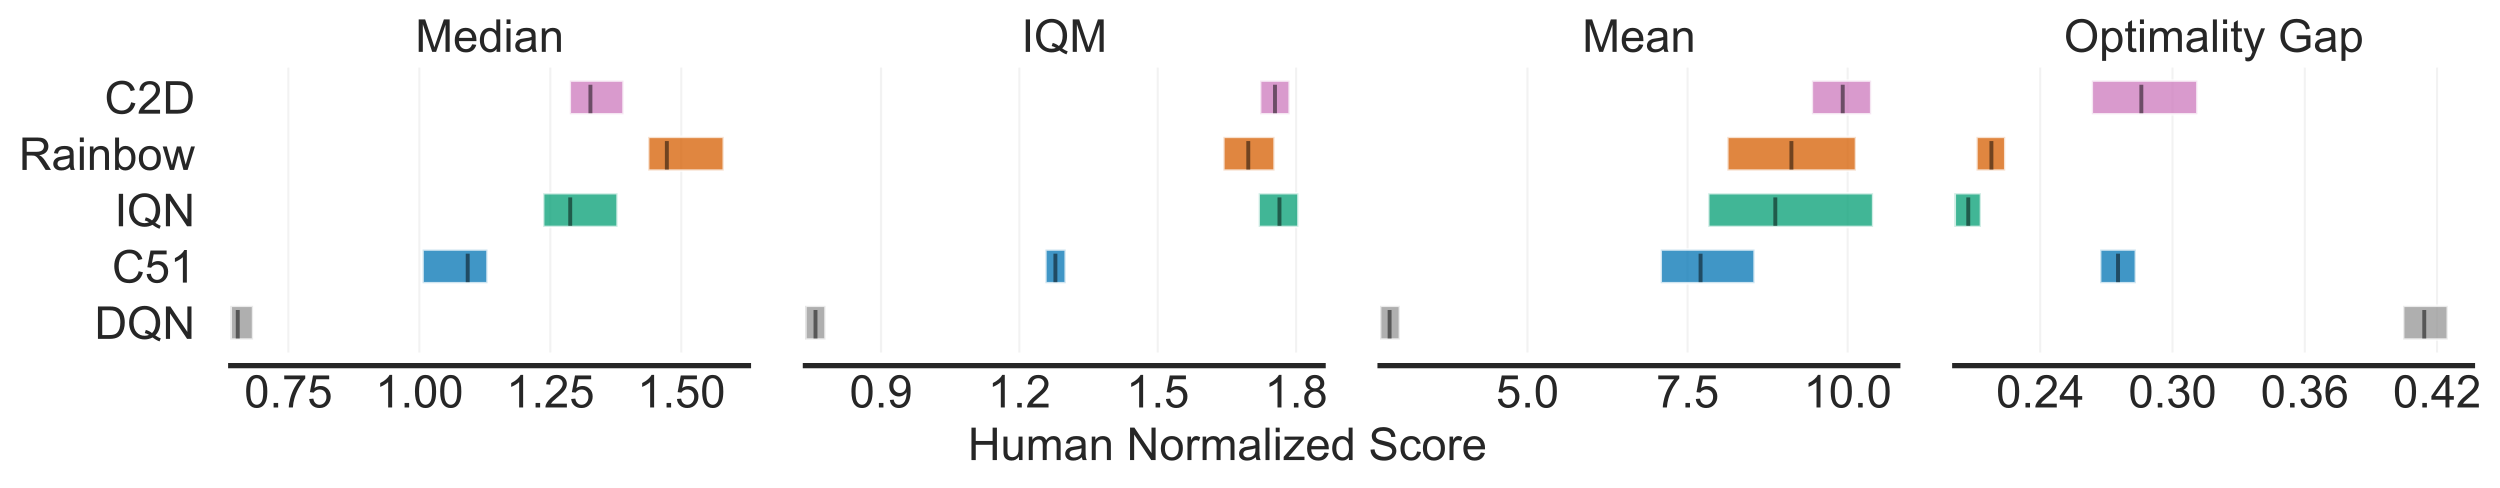 <?xml version="1.0" encoding="utf-8" standalone="no"?>
<!DOCTYPE svg PUBLIC "-//W3C//DTD SVG 1.1//EN"
  "http://www.w3.org/Graphics/SVG/1.1/DTD/svg11.dtd">
<!-- Created with matplotlib (https://matplotlib.org/) -->
<svg height="186.185pt" version="1.1" viewBox="0 0 953.901 186.185" width="953.901pt" xmlns="http://www.w3.org/2000/svg" xmlns:xlink="http://www.w3.org/1999/xlink">
 <defs>
  <style type="text/css">*{stroke-linecap:butt;stroke-linejoin:round;}</style>
 </defs>
 <g id="figure_1">
  <g id="patch_1">
   <path d="M -0 186.185 
L 953.901 186.185 
L 953.901 0 
L -0 0 
z
" style="fill:#ffffff;"/>
  </g>
  <g id="axes_1">
   <g id="patch_2">
    <path d="M 88.035 134.51 
L 285.578 134.51 
L 285.578 25.79 
L 88.035 25.79 
z
" style="fill:#ffffff;"/>
   </g>
   <g id="matplotlib.axis_1">
    <g id="xtick_1">
     <g id="line2d_1">
      <path clip-path="url(#p4bf3cd0acb)" d="M 110.018 134.51 
L 110.018 25.79 
" style="fill:none;stroke:#cccccc;stroke-linecap:round;stroke-opacity:0.25;stroke-width:0.8;"/>
     </g>
     <g id="text_1">
      <!-- 0.75 -->
      <g style="fill:#262626;" transform="translate(93.204 155.479)scale(0.173 -0.173)">
       <defs>
        <path d="M 4.156 35.297 
Q 4.156 48 6.766 55.734 
Q 9.375 63.484 14.516 67.672 
Q 19.672 71.875 27.484 71.875 
Q 33.25 71.875 37.594 69.547 
Q 41.938 67.234 44.766 62.859 
Q 47.609 58.5 49.219 52.219 
Q 50.828 45.953 50.828 35.297 
Q 50.828 22.703 48.234 14.969 
Q 45.656 7.234 40.5 3 
Q 35.359 -1.219 27.484 -1.219 
Q 17.141 -1.219 11.234 6.203 
Q 4.156 15.141 4.156 35.297 
z
M 13.188 35.297 
Q 13.188 17.672 17.312 11.828 
Q 21.438 6 27.484 6 
Q 33.547 6 37.672 11.859 
Q 41.797 17.719 41.797 35.297 
Q 41.797 52.984 37.672 58.781 
Q 33.547 64.594 27.391 64.594 
Q 21.344 64.594 17.719 59.469 
Q 13.188 52.938 13.188 35.297 
z
" id="ArialMT-48"/>
        <path d="M 9.078 0 
L 9.078 10.016 
L 19.094 10.016 
L 19.094 0 
z
" id="ArialMT-46"/>
        <path d="M 4.734 62.203 
L 4.734 70.656 
L 51.078 70.656 
L 51.078 63.812 
Q 44.234 56.547 37.516 44.484 
Q 30.812 32.422 27.156 19.672 
Q 24.516 10.688 23.781 0 
L 14.75 0 
Q 14.891 8.453 18.062 20.406 
Q 21.234 32.375 27.172 43.484 
Q 33.109 54.594 39.797 62.203 
z
" id="ArialMT-55"/>
        <path d="M 4.156 18.75 
L 13.375 19.531 
Q 14.406 12.797 18.141 9.391 
Q 21.875 6 27.156 6 
Q 33.5 6 37.891 10.781 
Q 42.281 15.578 42.281 23.484 
Q 42.281 31 38.062 35.344 
Q 33.844 39.703 27 39.703 
Q 22.75 39.703 19.328 37.766 
Q 15.922 35.844 13.969 32.766 
L 5.719 33.844 
L 12.641 70.609 
L 48.25 70.609 
L 48.25 62.203 
L 19.672 62.203 
L 15.828 42.969 
Q 22.266 47.469 29.344 47.469 
Q 38.719 47.469 45.156 40.969 
Q 51.609 34.469 51.609 24.266 
Q 51.609 14.547 45.953 7.469 
Q 39.062 -1.219 27.156 -1.219 
Q 17.391 -1.219 11.203 4.25 
Q 5.031 9.719 4.156 18.75 
z
" id="ArialMT-53"/>
       </defs>
       <use xlink:href="#ArialMT-48"/>
       <use x="55.615" xlink:href="#ArialMT-46"/>
       <use x="83.398" xlink:href="#ArialMT-55"/>
       <use x="139.014" xlink:href="#ArialMT-53"/>
      </g>
     </g>
    </g>
    <g id="xtick_2">
     <g id="line2d_2">
      <path clip-path="url(#p4bf3cd0acb)" d="M 159.998 134.51 
L 159.998 25.79 
" style="fill:none;stroke:#cccccc;stroke-linecap:round;stroke-opacity:0.25;stroke-width:0.8;"/>
     </g>
     <g id="text_2">
      <!-- 1.00 -->
      <g style="fill:#262626;" transform="translate(143.183 155.479)scale(0.173 -0.173)">
       <defs>
        <path d="M 37.25 0 
L 28.469 0 
L 28.469 56 
Q 25.297 52.984 20.141 49.953 
Q 14.984 46.922 10.891 45.406 
L 10.891 53.906 
Q 18.266 57.375 23.781 62.297 
Q 29.297 67.234 31.594 71.875 
L 37.25 71.875 
z
" id="ArialMT-49"/>
       </defs>
       <use xlink:href="#ArialMT-49"/>
       <use x="55.615" xlink:href="#ArialMT-46"/>
       <use x="83.398" xlink:href="#ArialMT-48"/>
       <use x="139.014" xlink:href="#ArialMT-48"/>
      </g>
     </g>
    </g>
    <g id="xtick_3">
     <g id="line2d_3">
      <path clip-path="url(#p4bf3cd0acb)" d="M 209.977 134.51 
L 209.977 25.79 
" style="fill:none;stroke:#cccccc;stroke-linecap:round;stroke-opacity:0.25;stroke-width:0.8;"/>
     </g>
     <g id="text_3">
      <!-- 1.25 -->
      <g style="fill:#262626;" transform="translate(193.163 155.479)scale(0.173 -0.173)">
       <defs>
        <path d="M 50.344 8.453 
L 50.344 0 
L 3.031 0 
Q 2.938 3.172 4.047 6.109 
Q 5.859 10.938 9.828 15.625 
Q 13.812 20.312 21.344 26.469 
Q 33.016 36.031 37.109 41.625 
Q 41.219 47.219 41.219 52.203 
Q 41.219 57.422 37.469 61 
Q 33.734 64.594 27.734 64.594 
Q 21.391 64.594 17.578 60.781 
Q 13.766 56.984 13.719 50.25 
L 4.688 51.172 
Q 5.609 61.281 11.656 66.578 
Q 17.719 71.875 27.938 71.875 
Q 38.234 71.875 44.234 66.156 
Q 50.25 60.453 50.25 52 
Q 50.25 47.703 48.484 43.547 
Q 46.734 39.406 42.656 34.812 
Q 38.578 30.219 29.109 22.219 
Q 21.188 15.578 18.938 13.203 
Q 16.703 10.844 15.234 8.453 
z
" id="ArialMT-50"/>
       </defs>
       <use xlink:href="#ArialMT-49"/>
       <use x="55.615" xlink:href="#ArialMT-46"/>
       <use x="83.398" xlink:href="#ArialMT-50"/>
       <use x="139.014" xlink:href="#ArialMT-53"/>
      </g>
     </g>
    </g>
    <g id="xtick_4">
     <g id="line2d_4">
      <path clip-path="url(#p4bf3cd0acb)" d="M 259.957 134.51 
L 259.957 25.79 
" style="fill:none;stroke:#cccccc;stroke-linecap:round;stroke-opacity:0.25;stroke-width:0.8;"/>
     </g>
     <g id="text_4">
      <!-- 1.50 -->
      <g style="fill:#262626;" transform="translate(243.142 155.479)scale(0.173 -0.173)">
       <use xlink:href="#ArialMT-49"/>
       <use x="55.615" xlink:href="#ArialMT-46"/>
       <use x="83.398" xlink:href="#ArialMT-53"/>
       <use x="139.014" xlink:href="#ArialMT-48"/>
      </g>
     </g>
    </g>
   </g>
   <g id="matplotlib.axis_2">
    <g id="ytick_1">
     <g id="text_5">
      <!-- DQN -->
      <g style="fill:#262626;" transform="translate(36.036 129.307)scale(0.173 -0.173)">
       <defs>
        <path d="M 7.719 0 
L 7.719 71.578 
L 32.375 71.578 
Q 40.719 71.578 45.125 70.562 
Q 51.266 69.141 55.609 65.438 
Q 61.281 60.641 64.078 53.188 
Q 66.891 45.75 66.891 36.188 
Q 66.891 28.031 64.984 21.734 
Q 63.094 15.438 60.109 11.297 
Q 57.125 7.172 53.578 4.797 
Q 50.047 2.438 45.047 1.219 
Q 40.047 0 33.547 0 
z
M 17.188 8.453 
L 32.469 8.453 
Q 39.547 8.453 43.578 9.766 
Q 47.609 11.078 50 13.484 
Q 53.375 16.844 55.25 22.531 
Q 57.125 28.219 57.125 36.328 
Q 57.125 47.562 53.438 53.594 
Q 49.75 59.625 44.484 61.672 
Q 40.672 63.141 32.234 63.141 
L 17.188 63.141 
z
" id="ArialMT-68"/>
        <path d="M 61.969 7.672 
Q 68.562 3.125 74.125 1.031 
L 71.344 -5.562 
Q 63.625 -2.781 55.953 3.219 
Q 48 -1.219 38.375 -1.219 
Q 28.656 -1.219 20.75 3.469 
Q 12.844 8.156 8.562 16.641 
Q 4.297 25.141 4.297 35.797 
Q 4.297 46.391 8.594 55.078 
Q 12.891 63.766 20.828 68.312 
Q 28.766 72.859 38.578 72.859 
Q 48.484 72.859 56.438 68.141 
Q 64.406 63.422 68.578 54.953 
Q 72.75 46.484 72.75 35.844 
Q 72.75 27 70.062 19.938 
Q 67.391 12.891 61.969 7.672 
z
M 41.109 19.781 
Q 49.312 17.484 54.641 12.938 
Q 62.984 20.562 62.984 35.844 
Q 62.984 44.531 60.031 51.016 
Q 57.078 57.516 51.391 61.109 
Q 45.703 64.703 38.625 64.703 
Q 28.031 64.703 21.047 57.453 
Q 14.062 50.203 14.062 35.797 
Q 14.062 21.828 20.969 14.359 
Q 27.875 6.891 38.625 6.891 
Q 43.703 6.891 48.188 8.797 
Q 43.75 11.672 38.812 12.891 
z
" id="ArialMT-81"/>
        <path d="M 7.625 0 
L 7.625 71.578 
L 17.328 71.578 
L 54.938 15.375 
L 54.938 71.578 
L 64.016 71.578 
L 64.016 0 
L 54.297 0 
L 16.703 56.25 
L 16.703 0 
z
" id="ArialMT-78"/>
       </defs>
       <use xlink:href="#ArialMT-68"/>
       <use x="72.217" xlink:href="#ArialMT-81"/>
       <use x="150" xlink:href="#ArialMT-78"/>
      </g>
     </g>
    </g>
    <g id="ytick_2">
     <g id="text_6">
      <!-- C51 -->
      <g style="fill:#262626;" transform="translate(42.737 107.821)scale(0.173 -0.173)">
       <defs>
        <path d="M 58.797 25.094 
L 68.266 22.703 
Q 65.281 11.031 57.547 4.906 
Q 49.812 -1.219 38.625 -1.219 
Q 27.047 -1.219 19.797 3.484 
Q 12.547 8.203 8.766 17.141 
Q 4.984 26.078 4.984 36.328 
Q 4.984 47.516 9.25 55.828 
Q 13.531 64.156 21.406 68.469 
Q 29.297 72.797 38.766 72.797 
Q 49.516 72.797 56.828 67.328 
Q 64.156 61.859 67.047 51.953 
L 57.719 49.75 
Q 55.219 57.562 50.484 61.125 
Q 45.75 64.703 38.578 64.703 
Q 30.328 64.703 24.781 60.734 
Q 19.234 56.781 16.984 50.109 
Q 14.75 43.453 14.75 36.375 
Q 14.75 27.25 17.406 20.438 
Q 20.062 13.625 25.672 10.25 
Q 31.297 6.891 37.844 6.891 
Q 45.797 6.891 51.312 11.469 
Q 56.844 16.062 58.797 25.094 
z
" id="ArialMT-67"/>
       </defs>
       <use xlink:href="#ArialMT-67"/>
       <use x="72.217" xlink:href="#ArialMT-53"/>
       <use x="127.832" xlink:href="#ArialMT-49"/>
      </g>
     </g>
    </g>
    <g id="ytick_3">
     <g id="text_7">
      <!-- IQN -->
      <g style="fill:#262626;" transform="translate(43.715 86.334)scale(0.173 -0.173)">
       <defs>
        <path d="M 9.328 0 
L 9.328 71.578 
L 18.797 71.578 
L 18.797 0 
z
" id="ArialMT-73"/>
       </defs>
       <use xlink:href="#ArialMT-73"/>
       <use x="27.783" xlink:href="#ArialMT-81"/>
       <use x="105.566" xlink:href="#ArialMT-78"/>
      </g>
     </g>
    </g>
    <g id="ytick_4">
     <g id="text_8">
      <!-- Rainbow -->
      <g style="fill:#262626;" transform="translate(7.2 64.848)scale(0.173 -0.173)">
       <defs>
        <path d="M 7.859 0 
L 7.859 71.578 
L 39.594 71.578 
Q 49.172 71.578 54.141 69.641 
Q 59.125 67.719 62.109 62.828 
Q 65.094 57.953 65.094 52.047 
Q 65.094 44.438 60.156 39.203 
Q 55.219 33.984 44.922 32.562 
Q 48.688 30.766 50.641 29 
Q 54.781 25.203 58.5 19.484 
L 70.953 0 
L 59.031 0 
L 49.562 14.891 
Q 45.406 21.344 42.719 24.75 
Q 40.047 28.172 37.922 29.531 
Q 35.797 30.906 33.594 31.453 
Q 31.984 31.781 28.328 31.781 
L 17.328 31.781 
L 17.328 0 
z
M 17.328 39.984 
L 37.703 39.984 
Q 44.188 39.984 47.844 41.328 
Q 51.516 42.672 53.422 45.625 
Q 55.328 48.578 55.328 52.047 
Q 55.328 57.125 51.641 60.391 
Q 47.953 63.672 39.984 63.672 
L 17.328 63.672 
z
" id="ArialMT-82"/>
        <path d="M 40.438 6.391 
Q 35.547 2.25 31.031 0.531 
Q 26.516 -1.172 21.344 -1.172 
Q 12.797 -1.172 8.203 3 
Q 3.609 7.172 3.609 13.672 
Q 3.609 17.484 5.344 20.625 
Q 7.078 23.781 9.891 25.688 
Q 12.703 27.594 16.219 28.562 
Q 18.797 29.25 24.031 29.891 
Q 34.672 31.156 39.703 32.906 
Q 39.75 34.719 39.75 35.203 
Q 39.75 40.578 37.25 42.781 
Q 33.891 45.75 27.25 45.75 
Q 21.047 45.75 18.094 43.578 
Q 15.141 41.406 13.719 35.891 
L 5.125 37.062 
Q 6.297 42.578 8.984 45.969 
Q 11.672 49.359 16.75 51.188 
Q 21.828 53.031 28.516 53.031 
Q 35.156 53.031 39.297 51.469 
Q 43.453 49.906 45.406 47.531 
Q 47.359 45.172 48.141 41.547 
Q 48.578 39.312 48.578 33.453 
L 48.578 21.734 
Q 48.578 9.469 49.141 6.219 
Q 49.703 2.984 51.375 0 
L 42.188 0 
Q 40.828 2.734 40.438 6.391 
z
M 39.703 26.031 
Q 34.906 24.078 25.344 22.703 
Q 19.922 21.922 17.672 20.938 
Q 15.438 19.969 14.203 18.094 
Q 12.984 16.219 12.984 13.922 
Q 12.984 10.406 15.641 8.062 
Q 18.312 5.719 23.438 5.719 
Q 28.516 5.719 32.469 7.938 
Q 36.422 10.156 38.281 14.016 
Q 39.703 17 39.703 22.797 
z
" id="ArialMT-97"/>
        <path d="M 6.641 61.469 
L 6.641 71.578 
L 15.438 71.578 
L 15.438 61.469 
z
M 6.641 0 
L 6.641 51.859 
L 15.438 51.859 
L 15.438 0 
z
" id="ArialMT-105"/>
        <path d="M 6.594 0 
L 6.594 51.859 
L 14.5 51.859 
L 14.5 44.484 
Q 20.219 53.031 31 53.031 
Q 35.688 53.031 39.625 51.344 
Q 43.562 49.656 45.516 46.922 
Q 47.469 44.188 48.25 40.438 
Q 48.734 37.984 48.734 31.891 
L 48.734 0 
L 39.938 0 
L 39.938 31.547 
Q 39.938 36.922 38.906 39.578 
Q 37.891 42.234 35.281 43.812 
Q 32.672 45.406 29.156 45.406 
Q 23.531 45.406 19.453 41.844 
Q 15.375 38.281 15.375 28.328 
L 15.375 0 
z
" id="ArialMT-110"/>
        <path d="M 14.703 0 
L 6.547 0 
L 6.547 71.578 
L 15.328 71.578 
L 15.328 46.047 
Q 20.906 53.031 29.547 53.031 
Q 34.328 53.031 38.594 51.094 
Q 42.875 49.172 45.625 45.672 
Q 48.391 42.188 49.953 37.25 
Q 51.516 32.328 51.516 26.703 
Q 51.516 13.375 44.922 6.094 
Q 38.328 -1.172 29.109 -1.172 
Q 19.922 -1.172 14.703 6.5 
z
M 14.594 26.312 
Q 14.594 17 17.141 12.844 
Q 21.297 6.062 28.375 6.062 
Q 34.125 6.062 38.328 11.062 
Q 42.531 16.062 42.531 25.984 
Q 42.531 36.141 38.5 40.969 
Q 34.469 45.797 28.766 45.797 
Q 23 45.797 18.797 40.797 
Q 14.594 35.797 14.594 26.312 
z
" id="ArialMT-98"/>
        <path d="M 3.328 25.922 
Q 3.328 40.328 11.328 47.266 
Q 18.016 53.031 27.641 53.031 
Q 38.328 53.031 45.109 46.016 
Q 51.906 39.016 51.906 26.656 
Q 51.906 16.656 48.906 10.906 
Q 45.906 5.172 40.156 2 
Q 34.422 -1.172 27.641 -1.172 
Q 16.75 -1.172 10.031 5.812 
Q 3.328 12.797 3.328 25.922 
z
M 12.359 25.922 
Q 12.359 15.969 16.703 11.016 
Q 21.047 6.062 27.641 6.062 
Q 34.188 6.062 38.531 11.031 
Q 42.875 16.016 42.875 26.219 
Q 42.875 35.844 38.5 40.797 
Q 34.125 45.75 27.641 45.75 
Q 21.047 45.75 16.703 40.812 
Q 12.359 35.891 12.359 25.922 
z
" id="ArialMT-111"/>
        <path d="M 16.156 0 
L 0.297 51.859 
L 9.375 51.859 
L 17.625 21.922 
L 20.703 10.797 
Q 20.906 11.625 23.391 21.484 
L 31.641 51.859 
L 40.672 51.859 
L 48.438 21.781 
L 51.031 11.859 
L 54 21.875 
L 62.891 51.859 
L 71.438 51.859 
L 55.219 0 
L 46.094 0 
L 37.844 31.062 
L 35.844 39.891 
L 25.344 0 
z
" id="ArialMT-119"/>
       </defs>
       <use xlink:href="#ArialMT-82"/>
       <use x="72.217" xlink:href="#ArialMT-97"/>
       <use x="127.832" xlink:href="#ArialMT-105"/>
       <use x="150.049" xlink:href="#ArialMT-110"/>
       <use x="205.664" xlink:href="#ArialMT-98"/>
       <use x="261.279" xlink:href="#ArialMT-111"/>
       <use x="316.895" xlink:href="#ArialMT-119"/>
      </g>
     </g>
    </g>
    <g id="ytick_5">
     <g id="text_9">
      <!-- C2D -->
      <g style="fill:#262626;" transform="translate(39.867 43.362)scale(0.173 -0.173)">
       <use xlink:href="#ArialMT-67"/>
       <use x="72.217" xlink:href="#ArialMT-50"/>
       <use x="127.832" xlink:href="#ArialMT-68"/>
      </g>
     </g>
    </g>
   </g>
   <g id="patch_3">
    <path clip-path="url(#p4bf3cd0acb)" d="M 88.035 129.568 
L 96.571 129.568 
L 96.571 116.677 
L 88.035 116.677 
z
" style="fill:#949494;opacity:0.75;stroke:#ffffff;stroke-linejoin:miter;"/>
   </g>
   <g id="patch_4">
    <path clip-path="url(#p4bf3cd0acb)" d="M 161.229 108.082 
L 186.021 108.082 
L 186.021 95.19 
L 161.229 95.19 
z
" style="fill:#0173b2;opacity:0.75;stroke:#ffffff;stroke-linejoin:miter;"/>
   </g>
   <g id="patch_5">
    <path clip-path="url(#p4bf3cd0acb)" d="M 207.227 86.596 
L 235.654 86.596 
L 235.654 73.704 
L 207.227 73.704 
z
" style="fill:#029e73;opacity:0.75;stroke:#ffffff;stroke-linejoin:miter;"/>
   </g>
   <g id="patch_6">
    <path clip-path="url(#p4bf3cd0acb)" d="M 247.293 65.11 
L 276.171 65.11 
L 276.171 52.218 
L 247.293 52.218 
z
" style="fill:#d55e00;opacity:0.75;stroke:#ffffff;stroke-linejoin:miter;"/>
   </g>
   <g id="patch_7">
    <path clip-path="url(#p4bf3cd0acb)" d="M 217.397 43.624 
L 237.915 43.624 
L 237.915 30.732 
L 217.397 30.732 
z
" style="fill:#cc78bc;opacity:0.75;stroke:#ffffff;stroke-linejoin:miter;"/>
   </g>
   <g id="LineCollection_1">
    <path clip-path="url(#p4bf3cd0acb)" d="M 90.717 129.165 
L 90.717 118.288 
" style="fill:none;stroke:#000000;stroke-opacity:0.5;stroke-width:1.5;"/>
   </g>
   <g id="LineCollection_2">
    <path clip-path="url(#p4bf3cd0acb)" d="M 178.455 107.679 
L 178.455 96.802 
" style="fill:none;stroke:#000000;stroke-opacity:0.5;stroke-width:1.5;"/>
   </g>
   <g id="LineCollection_3">
    <path clip-path="url(#p4bf3cd0acb)" d="M 217.575 86.193 
L 217.575 75.316 
" style="fill:none;stroke:#000000;stroke-opacity:0.5;stroke-width:1.5;"/>
   </g>
   <g id="LineCollection_4">
    <path clip-path="url(#p4bf3cd0acb)" d="M 254.443 64.707 
L 254.443 53.83 
" style="fill:none;stroke:#000000;stroke-opacity:0.5;stroke-width:1.5;"/>
   </g>
   <g id="LineCollection_5">
    <path clip-path="url(#p4bf3cd0acb)" d="M 225.28 43.221 
L 225.28 32.343 
" style="fill:none;stroke:#000000;stroke-opacity:0.5;stroke-width:1.5;"/>
   </g>
   <g id="patch_8">
    <path d="M 88.035 139.51 
L 285.578 139.51 
" style="fill:none;stroke:#262626;stroke-linecap:square;stroke-linejoin:miter;stroke-width:2;"/>
   </g>
   <g id="text_10">
    <!-- Median -->
    <g style="fill:#262626;" transform="translate(158.472 19.79)scale(0.173 -0.173)">
     <defs>
      <path d="M 7.422 0 
L 7.422 71.578 
L 21.688 71.578 
L 38.625 20.906 
Q 40.969 13.812 42.047 10.297 
Q 43.266 14.203 45.844 21.781 
L 62.984 71.578 
L 75.734 71.578 
L 75.734 0 
L 66.609 0 
L 66.609 59.906 
L 45.797 0 
L 37.25 0 
L 16.547 60.938 
L 16.547 0 
z
" id="ArialMT-77"/>
      <path d="M 42.094 16.703 
L 51.172 15.578 
Q 49.031 7.625 43.219 3.219 
Q 37.406 -1.172 28.375 -1.172 
Q 17 -1.172 10.328 5.828 
Q 3.656 12.844 3.656 25.484 
Q 3.656 38.578 10.391 45.797 
Q 17.141 53.031 27.875 53.031 
Q 38.281 53.031 44.875 45.953 
Q 51.469 38.875 51.469 26.031 
Q 51.469 25.25 51.422 23.688 
L 12.75 23.688 
Q 13.234 15.141 17.578 10.594 
Q 21.922 6.062 28.422 6.062 
Q 33.25 6.062 36.672 8.594 
Q 40.094 11.141 42.094 16.703 
z
M 13.234 30.906 
L 42.188 30.906 
Q 41.609 37.453 38.875 40.719 
Q 34.672 45.797 27.984 45.797 
Q 21.922 45.797 17.797 41.75 
Q 13.672 37.703 13.234 30.906 
z
" id="ArialMT-101"/>
      <path d="M 40.234 0 
L 40.234 6.547 
Q 35.297 -1.172 25.734 -1.172 
Q 19.531 -1.172 14.328 2.25 
Q 9.125 5.672 6.266 11.797 
Q 3.422 17.922 3.422 25.875 
Q 3.422 33.641 6 39.969 
Q 8.594 46.297 13.766 49.656 
Q 18.953 53.031 25.344 53.031 
Q 30.031 53.031 33.688 51.047 
Q 37.359 49.078 39.656 45.906 
L 39.656 71.578 
L 48.391 71.578 
L 48.391 0 
z
M 12.453 25.875 
Q 12.453 15.922 16.641 10.984 
Q 20.844 6.062 26.562 6.062 
Q 32.328 6.062 36.344 10.766 
Q 40.375 15.484 40.375 25.141 
Q 40.375 35.797 36.266 40.766 
Q 32.172 45.75 26.172 45.75 
Q 20.312 45.75 16.375 40.969 
Q 12.453 36.188 12.453 25.875 
z
" id="ArialMT-100"/>
     </defs>
     <use xlink:href="#ArialMT-77"/>
     <use x="83.301" xlink:href="#ArialMT-101"/>
     <use x="138.916" xlink:href="#ArialMT-100"/>
     <use x="194.531" xlink:href="#ArialMT-105"/>
     <use x="216.748" xlink:href="#ArialMT-97"/>
     <use x="272.363" xlink:href="#ArialMT-110"/>
    </g>
   </g>
  </g>
  <g id="axes_2">
   <g id="patch_9">
    <path d="M 307.308 134.51 
L 504.851 134.51 
L 504.851 25.79 
L 307.308 25.79 
z
" style="fill:#ffffff;"/>
   </g>
   <g id="matplotlib.axis_3">
    <g id="xtick_5">
     <g id="line2d_5">
      <path clip-path="url(#p10449103d9)" d="M 336.169 134.51 
L 336.169 25.79 
" style="fill:none;stroke:#cccccc;stroke-linecap:round;stroke-opacity:0.25;stroke-width:0.8;"/>
     </g>
     <g id="text_11">
      <!-- 0.9 -->
      <g style="fill:#262626;" transform="translate(324.159 155.479)scale(0.173 -0.173)">
       <defs>
        <path d="M 5.469 16.547 
L 13.922 17.328 
Q 14.984 11.375 18.016 8.688 
Q 21.047 6 25.781 6 
Q 29.828 6 32.875 7.859 
Q 35.938 9.719 37.891 12.812 
Q 39.844 15.922 41.156 21.188 
Q 42.484 26.469 42.484 31.938 
Q 42.484 32.516 42.438 33.688 
Q 39.797 29.5 35.234 26.875 
Q 30.672 24.266 25.344 24.266 
Q 16.453 24.266 10.297 30.703 
Q 4.156 37.156 4.156 47.703 
Q 4.156 58.594 10.578 65.234 
Q 17 71.875 26.656 71.875 
Q 33.641 71.875 39.422 68.109 
Q 45.219 64.359 48.219 57.391 
Q 51.219 50.438 51.219 37.25 
Q 51.219 23.531 48.234 15.406 
Q 45.266 7.281 39.375 3.031 
Q 33.5 -1.219 25.594 -1.219 
Q 17.188 -1.219 11.859 3.438 
Q 6.547 8.109 5.469 16.547 
z
M 41.453 48.141 
Q 41.453 55.719 37.422 60.156 
Q 33.406 64.594 27.734 64.594 
Q 21.875 64.594 17.531 59.812 
Q 13.188 55.031 13.188 47.406 
Q 13.188 40.578 17.312 36.297 
Q 21.438 32.031 27.484 32.031 
Q 33.594 32.031 37.516 36.297 
Q 41.453 40.578 41.453 48.141 
z
" id="ArialMT-57"/>
       </defs>
       <use xlink:href="#ArialMT-48"/>
       <use x="55.615" xlink:href="#ArialMT-46"/>
       <use x="83.398" xlink:href="#ArialMT-57"/>
      </g>
     </g>
    </g>
    <g id="xtick_6">
     <g id="line2d_6">
      <path clip-path="url(#p10449103d9)" d="M 388.954 134.51 
L 388.954 25.79 
" style="fill:none;stroke:#cccccc;stroke-linecap:round;stroke-opacity:0.25;stroke-width:0.8;"/>
     </g>
     <g id="text_12">
      <!-- 1.2 -->
      <g style="fill:#262626;" transform="translate(376.944 155.479)scale(0.173 -0.173)">
       <use xlink:href="#ArialMT-49"/>
       <use x="55.615" xlink:href="#ArialMT-46"/>
       <use x="83.398" xlink:href="#ArialMT-50"/>
      </g>
     </g>
    </g>
    <g id="xtick_7">
     <g id="line2d_7">
      <path clip-path="url(#p10449103d9)" d="M 441.738 134.51 
L 441.738 25.79 
" style="fill:none;stroke:#cccccc;stroke-linecap:round;stroke-opacity:0.25;stroke-width:0.8;"/>
     </g>
     <g id="text_13">
      <!-- 1.5 -->
      <g style="fill:#262626;" transform="translate(429.729 155.479)scale(0.173 -0.173)">
       <use xlink:href="#ArialMT-49"/>
       <use x="55.615" xlink:href="#ArialMT-46"/>
       <use x="83.398" xlink:href="#ArialMT-53"/>
      </g>
     </g>
    </g>
    <g id="xtick_8">
     <g id="line2d_8">
      <path clip-path="url(#p10449103d9)" d="M 494.523 134.51 
L 494.523 25.79 
" style="fill:none;stroke:#cccccc;stroke-linecap:round;stroke-opacity:0.25;stroke-width:0.8;"/>
     </g>
     <g id="text_14">
      <!-- 1.8 -->
      <g style="fill:#262626;" transform="translate(482.513 155.479)scale(0.173 -0.173)">
       <defs>
        <path d="M 17.672 38.812 
Q 12.203 40.828 9.562 44.531 
Q 6.938 48.25 6.938 53.422 
Q 6.938 61.234 12.547 66.547 
Q 18.172 71.875 27.484 71.875 
Q 36.859 71.875 42.578 66.422 
Q 48.297 60.984 48.297 53.172 
Q 48.297 48.188 45.672 44.5 
Q 43.062 40.828 37.75 38.812 
Q 44.344 36.672 47.781 31.875 
Q 51.219 27.094 51.219 20.453 
Q 51.219 11.281 44.719 5.031 
Q 38.234 -1.219 27.641 -1.219 
Q 17.047 -1.219 10.547 5.047 
Q 4.047 11.328 4.047 20.703 
Q 4.047 27.688 7.594 32.391 
Q 11.141 37.109 17.672 38.812 
z
M 15.922 53.719 
Q 15.922 48.641 19.188 45.406 
Q 22.469 42.188 27.688 42.188 
Q 32.766 42.188 36.016 45.375 
Q 39.266 48.578 39.266 53.219 
Q 39.266 58.062 35.906 61.359 
Q 32.562 64.656 27.594 64.656 
Q 22.562 64.656 19.234 61.422 
Q 15.922 58.203 15.922 53.719 
z
M 13.094 20.656 
Q 13.094 16.891 14.875 13.375 
Q 16.656 9.859 20.172 7.922 
Q 23.688 6 27.734 6 
Q 34.031 6 38.125 10.047 
Q 42.234 14.109 42.234 20.359 
Q 42.234 26.703 38.016 30.859 
Q 33.797 35.016 27.438 35.016 
Q 21.234 35.016 17.156 30.906 
Q 13.094 26.812 13.094 20.656 
z
" id="ArialMT-56"/>
       </defs>
       <use xlink:href="#ArialMT-49"/>
       <use x="55.615" xlink:href="#ArialMT-46"/>
       <use x="83.398" xlink:href="#ArialMT-56"/>
      </g>
     </g>
    </g>
   </g>
   <g id="matplotlib.axis_4"/>
   <g id="patch_10">
    <path clip-path="url(#p10449103d9)" d="M 307.308 129.568 
L 314.995 129.568 
L 314.995 116.677 
L 307.308 116.677 
z
" style="fill:#949494;opacity:0.75;stroke:#ffffff;stroke-linejoin:miter;"/>
   </g>
   <g id="patch_11">
    <path clip-path="url(#p10449103d9)" d="M 398.878 108.082 
L 406.644 108.082 
L 406.644 95.19 
L 398.878 95.19 
z
" style="fill:#0173b2;opacity:0.75;stroke:#ffffff;stroke-linejoin:miter;"/>
   </g>
   <g id="patch_12">
    <path clip-path="url(#p10449103d9)" d="M 480.243 86.596 
L 495.444 86.596 
L 495.444 73.704 
L 480.243 73.704 
z
" style="fill:#029e73;opacity:0.75;stroke:#ffffff;stroke-linejoin:miter;"/>
   </g>
   <g id="patch_13">
    <path clip-path="url(#p10449103d9)" d="M 466.772 65.11 
L 486.338 65.11 
L 486.338 52.218 
L 466.772 52.218 
z
" style="fill:#d55e00;opacity:0.75;stroke:#ffffff;stroke-linejoin:miter;"/>
   </g>
   <g id="patch_14">
    <path clip-path="url(#p10449103d9)" d="M 480.805 43.624 
L 492.091 43.624 
L 492.091 30.732 
L 480.805 30.732 
z
" style="fill:#cc78bc;opacity:0.75;stroke:#ffffff;stroke-linejoin:miter;"/>
   </g>
   <g id="LineCollection_6">
    <path clip-path="url(#p10449103d9)" d="M 311.161 129.165 
L 311.161 118.288 
" style="fill:none;stroke:#000000;stroke-opacity:0.5;stroke-width:1.5;"/>
   </g>
   <g id="LineCollection_7">
    <path clip-path="url(#p10449103d9)" d="M 402.7 107.679 
L 402.7 96.802 
" style="fill:none;stroke:#000000;stroke-opacity:0.5;stroke-width:1.5;"/>
   </g>
   <g id="LineCollection_8">
    <path clip-path="url(#p10449103d9)" d="M 488.194 86.193 
L 488.194 75.316 
" style="fill:none;stroke:#000000;stroke-opacity:0.5;stroke-width:1.5;"/>
   </g>
   <g id="LineCollection_9">
    <path clip-path="url(#p10449103d9)" d="M 476.292 64.707 
L 476.292 53.83 
" style="fill:none;stroke:#000000;stroke-opacity:0.5;stroke-width:1.5;"/>
   </g>
   <g id="LineCollection_10">
    <path clip-path="url(#p10449103d9)" d="M 486.483 43.221 
L 486.483 32.343 
" style="fill:none;stroke:#000000;stroke-opacity:0.5;stroke-width:1.5;"/>
   </g>
   <g id="patch_15">
    <path d="M 307.308 139.51 
L 504.851 139.51 
" style="fill:none;stroke:#262626;stroke-linecap:square;stroke-linejoin:miter;stroke-width:2;"/>
   </g>
   <g id="text_15">
    <!-- IQM -->
    <g style="fill:#262626;" transform="translate(389.762 19.79)scale(0.173 -0.173)">
     <use xlink:href="#ArialMT-73"/>
     <use x="27.783" xlink:href="#ArialMT-81"/>
     <use x="105.566" xlink:href="#ArialMT-77"/>
    </g>
   </g>
  </g>
  <g id="axes_3">
   <g id="patch_16">
    <path d="M 526.58 134.51 
L 724.123 134.51 
L 724.123 25.79 
L 526.58 25.79 
z
" style="fill:#ffffff;"/>
   </g>
   <g id="matplotlib.axis_5">
    <g id="xtick_9">
     <g id="line2d_9">
      <path clip-path="url(#pcf5d2c631f)" d="M 582.829 134.51 
L 582.829 25.79 
" style="fill:none;stroke:#cccccc;stroke-linecap:round;stroke-opacity:0.25;stroke-width:0.8;"/>
     </g>
     <g id="text_16">
      <!-- 5.0 -->
      <g style="fill:#262626;" transform="translate(570.82 155.479)scale(0.173 -0.173)">
       <use xlink:href="#ArialMT-53"/>
       <use x="55.615" xlink:href="#ArialMT-46"/>
       <use x="83.398" xlink:href="#ArialMT-48"/>
      </g>
     </g>
    </g>
    <g id="xtick_10">
     <g id="line2d_10">
      <path clip-path="url(#pcf5d2c631f)" d="M 643.912 134.51 
L 643.912 25.79 
" style="fill:none;stroke:#cccccc;stroke-linecap:round;stroke-opacity:0.25;stroke-width:0.8;"/>
     </g>
     <g id="text_17">
      <!-- 7.5 -->
      <g style="fill:#262626;" transform="translate(631.903 155.479)scale(0.173 -0.173)">
       <use xlink:href="#ArialMT-55"/>
       <use x="55.615" xlink:href="#ArialMT-46"/>
       <use x="83.398" xlink:href="#ArialMT-53"/>
      </g>
     </g>
    </g>
    <g id="xtick_11">
     <g id="line2d_11">
      <path clip-path="url(#pcf5d2c631f)" d="M 704.996 134.51 
L 704.996 25.79 
" style="fill:none;stroke:#cccccc;stroke-linecap:round;stroke-opacity:0.25;stroke-width:0.8;"/>
     </g>
     <g id="text_18">
      <!-- 10.0 -->
      <g style="fill:#262626;" transform="translate(688.182 155.479)scale(0.173 -0.173)">
       <use xlink:href="#ArialMT-49"/>
       <use x="55.615" xlink:href="#ArialMT-48"/>
       <use x="111.23" xlink:href="#ArialMT-46"/>
       <use x="139.014" xlink:href="#ArialMT-48"/>
      </g>
     </g>
    </g>
   </g>
   <g id="matplotlib.axis_6"/>
   <g id="patch_17">
    <path clip-path="url(#pcf5d2c631f)" d="M 526.58 129.568 
L 534.154 129.568 
L 534.154 116.677 
L 526.58 116.677 
z
" style="fill:#949494;opacity:0.75;stroke:#ffffff;stroke-linejoin:miter;"/>
   </g>
   <g id="patch_18">
    <path clip-path="url(#pcf5d2c631f)" d="M 633.66 108.082 
L 669.491 108.082 
L 669.491 95.19 
L 633.66 95.19 
z
" style="fill:#0173b2;opacity:0.75;stroke:#ffffff;stroke-linejoin:miter;"/>
   </g>
   <g id="patch_19">
    <path clip-path="url(#pcf5d2c631f)" d="M 651.779 86.596 
L 714.716 86.596 
L 714.716 73.704 
L 651.779 73.704 
z
" style="fill:#029e73;opacity:0.75;stroke:#ffffff;stroke-linejoin:miter;"/>
   </g>
   <g id="patch_20">
    <path clip-path="url(#pcf5d2c631f)" d="M 659.055 65.11 
L 708.18 65.11 
L 708.18 52.218 
L 659.055 52.218 
z
" style="fill:#d55e00;opacity:0.75;stroke:#ffffff;stroke-linejoin:miter;"/>
   </g>
   <g id="patch_21">
    <path clip-path="url(#pcf5d2c631f)" d="M 691.324 43.624 
L 713.976 43.624 
L 713.976 30.732 
L 691.324 30.732 
z
" style="fill:#cc78bc;opacity:0.75;stroke:#ffffff;stroke-linejoin:miter;"/>
   </g>
   <g id="LineCollection_11">
    <path clip-path="url(#pcf5d2c631f)" d="M 530.215 129.165 
L 530.215 118.288 
" style="fill:none;stroke:#000000;stroke-opacity:0.5;stroke-width:1.5;"/>
   </g>
   <g id="LineCollection_12">
    <path clip-path="url(#pcf5d2c631f)" d="M 648.869 107.679 
L 648.869 96.802 
" style="fill:none;stroke:#000000;stroke-opacity:0.5;stroke-width:1.5;"/>
   </g>
   <g id="LineCollection_13">
    <path clip-path="url(#pcf5d2c631f)" d="M 677.388 86.193 
L 677.388 75.316 
" style="fill:none;stroke:#000000;stroke-opacity:0.5;stroke-width:1.5;"/>
   </g>
   <g id="LineCollection_14">
    <path clip-path="url(#pcf5d2c631f)" d="M 683.531 64.707 
L 683.531 53.83 
" style="fill:none;stroke:#000000;stroke-opacity:0.5;stroke-width:1.5;"/>
   </g>
   <g id="LineCollection_15">
    <path clip-path="url(#pcf5d2c631f)" d="M 703.114 43.221 
L 703.114 32.343 
" style="fill:none;stroke:#000000;stroke-opacity:0.5;stroke-width:1.5;"/>
   </g>
   <g id="patch_22">
    <path d="M 526.58 139.51 
L 724.123 139.51 
" style="fill:none;stroke:#262626;stroke-linecap:square;stroke-linejoin:miter;stroke-width:2;"/>
   </g>
   <g id="text_19">
    <!-- Mean -->
    <g style="fill:#262626;" transform="translate(603.741 19.79)scale(0.173 -0.173)">
     <use xlink:href="#ArialMT-77"/>
     <use x="83.301" xlink:href="#ArialMT-101"/>
     <use x="138.916" xlink:href="#ArialMT-97"/>
     <use x="194.531" xlink:href="#ArialMT-110"/>
    </g>
   </g>
  </g>
  <g id="axes_4">
   <g id="patch_23">
    <path d="M 745.853 134.51 
L 943.395 134.51 
L 943.395 25.79 
L 745.853 25.79 
z
" style="fill:#ffffff;"/>
   </g>
   <g id="matplotlib.axis_7">
    <g id="xtick_12">
     <g id="line2d_12">
      <path clip-path="url(#p7d262ebaca)" d="M 778.462 134.51 
L 778.462 25.79 
" style="fill:none;stroke:#cccccc;stroke-linecap:round;stroke-opacity:0.25;stroke-width:0.8;"/>
     </g>
     <g id="text_20">
      <!-- 0.24 -->
      <g style="fill:#262626;" transform="translate(761.648 155.479)scale(0.173 -0.173)">
       <defs>
        <path d="M 32.328 0 
L 32.328 17.141 
L 1.266 17.141 
L 1.266 25.203 
L 33.938 71.578 
L 41.109 71.578 
L 41.109 25.203 
L 50.781 25.203 
L 50.781 17.141 
L 41.109 17.141 
L 41.109 0 
z
M 32.328 25.203 
L 32.328 57.469 
L 9.906 25.203 
z
" id="ArialMT-52"/>
       </defs>
       <use xlink:href="#ArialMT-48"/>
       <use x="55.615" xlink:href="#ArialMT-46"/>
       <use x="83.398" xlink:href="#ArialMT-50"/>
       <use x="139.014" xlink:href="#ArialMT-52"/>
      </g>
     </g>
    </g>
    <g id="xtick_13">
     <g id="line2d_13">
      <path clip-path="url(#p7d262ebaca)" d="M 828.937 134.51 
L 828.937 25.79 
" style="fill:none;stroke:#cccccc;stroke-linecap:round;stroke-opacity:0.25;stroke-width:0.8;"/>
     </g>
     <g id="text_21">
      <!-- 0.30 -->
      <g style="fill:#262626;" transform="translate(812.123 155.479)scale(0.173 -0.173)">
       <defs>
        <path d="M 4.203 18.891 
L 12.984 20.062 
Q 14.5 12.594 18.141 9.297 
Q 21.781 6 27 6 
Q 33.203 6 37.469 10.297 
Q 41.75 14.594 41.75 20.953 
Q 41.75 27 37.797 30.922 
Q 33.844 34.859 27.734 34.859 
Q 25.25 34.859 21.531 33.891 
L 22.516 41.609 
Q 23.391 41.5 23.922 41.5 
Q 29.547 41.5 34.031 44.422 
Q 38.531 47.359 38.531 53.469 
Q 38.531 58.297 35.25 61.469 
Q 31.984 64.656 26.812 64.656 
Q 21.688 64.656 18.266 61.422 
Q 14.844 58.203 13.875 51.766 
L 5.078 53.328 
Q 6.688 62.156 12.391 67.016 
Q 18.109 71.875 26.609 71.875 
Q 32.469 71.875 37.391 69.359 
Q 42.328 66.844 44.938 62.5 
Q 47.562 58.156 47.562 53.266 
Q 47.562 48.641 45.062 44.828 
Q 42.578 41.016 37.703 38.766 
Q 44.047 37.312 47.562 32.688 
Q 51.078 28.078 51.078 21.141 
Q 51.078 11.766 44.234 5.25 
Q 37.406 -1.266 26.953 -1.266 
Q 17.531 -1.266 11.297 4.344 
Q 5.078 9.969 4.203 18.891 
z
" id="ArialMT-51"/>
       </defs>
       <use xlink:href="#ArialMT-48"/>
       <use x="55.615" xlink:href="#ArialMT-46"/>
       <use x="83.398" xlink:href="#ArialMT-51"/>
       <use x="139.014" xlink:href="#ArialMT-48"/>
      </g>
     </g>
    </g>
    <g id="xtick_14">
     <g id="line2d_14">
      <path clip-path="url(#p7d262ebaca)" d="M 879.412 134.51 
L 879.412 25.79 
" style="fill:none;stroke:#cccccc;stroke-linecap:round;stroke-opacity:0.25;stroke-width:0.8;"/>
     </g>
     <g id="text_22">
      <!-- 0.36 -->
      <g style="fill:#262626;" transform="translate(862.598 155.479)scale(0.173 -0.173)">
       <defs>
        <path d="M 49.75 54.047 
L 41.016 53.375 
Q 39.844 58.547 37.703 60.891 
Q 34.125 64.656 28.906 64.656 
Q 24.703 64.656 21.531 62.312 
Q 17.391 59.281 14.984 53.469 
Q 12.594 47.656 12.5 36.922 
Q 15.672 41.75 20.266 44.094 
Q 24.859 46.438 29.891 46.438 
Q 38.672 46.438 44.844 39.969 
Q 51.031 33.5 51.031 23.25 
Q 51.031 16.5 48.125 10.719 
Q 45.219 4.938 40.141 1.859 
Q 35.062 -1.219 28.609 -1.219 
Q 17.625 -1.219 10.688 6.859 
Q 3.766 14.938 3.766 33.5 
Q 3.766 54.25 11.422 63.672 
Q 18.109 71.875 29.438 71.875 
Q 37.891 71.875 43.281 67.141 
Q 48.688 62.406 49.75 54.047 
z
M 13.875 23.188 
Q 13.875 18.656 15.797 14.5 
Q 17.719 10.359 21.188 8.172 
Q 24.656 6 28.469 6 
Q 34.031 6 38.031 10.484 
Q 42.047 14.984 42.047 22.703 
Q 42.047 30.125 38.078 34.391 
Q 34.125 38.672 28.125 38.672 
Q 22.172 38.672 18.016 34.391 
Q 13.875 30.125 13.875 23.188 
z
" id="ArialMT-54"/>
       </defs>
       <use xlink:href="#ArialMT-48"/>
       <use x="55.615" xlink:href="#ArialMT-46"/>
       <use x="83.398" xlink:href="#ArialMT-51"/>
       <use x="139.014" xlink:href="#ArialMT-54"/>
      </g>
     </g>
    </g>
    <g id="xtick_15">
     <g id="line2d_15">
      <path clip-path="url(#p7d262ebaca)" d="M 929.887 134.51 
L 929.887 25.79 
" style="fill:none;stroke:#cccccc;stroke-linecap:round;stroke-opacity:0.25;stroke-width:0.8;"/>
     </g>
     <g id="text_23">
      <!-- 0.42 -->
      <g style="fill:#262626;" transform="translate(913.073 155.479)scale(0.173 -0.173)">
       <use xlink:href="#ArialMT-48"/>
       <use x="55.615" xlink:href="#ArialMT-46"/>
       <use x="83.398" xlink:href="#ArialMT-52"/>
       <use x="139.014" xlink:href="#ArialMT-50"/>
      </g>
     </g>
    </g>
   </g>
   <g id="matplotlib.axis_8"/>
   <g id="patch_24">
    <path clip-path="url(#p7d262ebaca)" d="M 916.928 129.568 
L 933.989 129.568 
L 933.989 116.677 
L 916.928 116.677 
z
" style="fill:#949494;opacity:0.75;stroke:#ffffff;stroke-linejoin:miter;"/>
   </g>
   <g id="patch_25">
    <path clip-path="url(#p7d262ebaca)" d="M 801.319 108.082 
L 814.967 108.082 
L 814.967 95.19 
L 801.319 95.19 
z
" style="fill:#0173b2;opacity:0.75;stroke:#ffffff;stroke-linejoin:miter;"/>
   </g>
   <g id="patch_26">
    <path clip-path="url(#p7d262ebaca)" d="M 745.853 86.596 
L 755.868 86.596 
L 755.868 73.704 
L 745.853 73.704 
z
" style="fill:#029e73;opacity:0.75;stroke:#ffffff;stroke-linejoin:miter;"/>
   </g>
   <g id="patch_27">
    <path clip-path="url(#p7d262ebaca)" d="M 754.127 65.11 
L 765.131 65.11 
L 765.131 52.218 
L 754.127 52.218 
z
" style="fill:#d55e00;opacity:0.75;stroke:#ffffff;stroke-linejoin:miter;"/>
   </g>
   <g id="patch_28">
    <path clip-path="url(#p7d262ebaca)" d="M 798.136 43.624 
L 838.436 43.624 
L 838.436 30.732 
L 798.136 30.732 
z
" style="fill:#cc78bc;opacity:0.75;stroke:#ffffff;stroke-linejoin:miter;"/>
   </g>
   <g id="LineCollection_16">
    <path clip-path="url(#p7d262ebaca)" d="M 924.998 129.165 
L 924.998 118.288 
" style="fill:none;stroke:#000000;stroke-opacity:0.5;stroke-width:1.5;"/>
   </g>
   <g id="LineCollection_17">
    <path clip-path="url(#p7d262ebaca)" d="M 808.154 107.679 
L 808.154 96.802 
" style="fill:none;stroke:#000000;stroke-opacity:0.5;stroke-width:1.5;"/>
   </g>
   <g id="LineCollection_18">
    <path clip-path="url(#p7d262ebaca)" d="M 751.013 86.193 
L 751.013 75.316 
" style="fill:none;stroke:#000000;stroke-opacity:0.5;stroke-width:1.5;"/>
   </g>
   <g id="LineCollection_19">
    <path clip-path="url(#p7d262ebaca)" d="M 759.842 64.707 
L 759.842 53.83 
" style="fill:none;stroke:#000000;stroke-opacity:0.5;stroke-width:1.5;"/>
   </g>
   <g id="LineCollection_20">
    <path clip-path="url(#p7d262ebaca)" d="M 817.049 43.221 
L 817.049 32.343 
" style="fill:none;stroke:#000000;stroke-opacity:0.5;stroke-width:1.5;"/>
   </g>
   <g id="patch_29">
    <path d="M 745.853 139.51 
L 943.395 139.51 
" style="fill:none;stroke:#262626;stroke-linecap:square;stroke-linejoin:miter;stroke-width:2;"/>
   </g>
   <g id="text_24">
    <!-- Optimality Gap -->
    <g style="fill:#262626;" transform="translate(787.488 19.79)scale(0.173 -0.173)">
     <defs>
      <path d="M 4.828 34.859 
Q 4.828 52.688 14.391 62.766 
Q 23.969 72.859 39.109 72.859 
Q 49.031 72.859 56.984 68.109 
Q 64.938 63.375 69.109 54.906 
Q 73.297 46.438 73.297 35.688 
Q 73.297 24.812 68.891 16.219 
Q 64.5 7.625 56.438 3.203 
Q 48.391 -1.219 39.062 -1.219 
Q 28.953 -1.219 20.984 3.656 
Q 13.031 8.547 8.922 16.984 
Q 4.828 25.438 4.828 34.859 
z
M 14.594 34.719 
Q 14.594 21.781 21.547 14.328 
Q 28.516 6.891 39.016 6.891 
Q 49.703 6.891 56.609 14.406 
Q 63.531 21.922 63.531 35.75 
Q 63.531 44.484 60.578 51 
Q 57.625 57.516 51.922 61.109 
Q 46.234 64.703 39.156 64.703 
Q 29.109 64.703 21.844 57.781 
Q 14.594 50.875 14.594 34.719 
z
" id="ArialMT-79"/>
      <path d="M 6.594 -19.875 
L 6.594 51.859 
L 14.594 51.859 
L 14.594 45.125 
Q 17.438 49.078 21 51.047 
Q 24.562 53.031 29.641 53.031 
Q 36.281 53.031 41.359 49.609 
Q 46.438 46.188 49.016 39.953 
Q 51.609 33.734 51.609 26.312 
Q 51.609 18.359 48.75 11.984 
Q 45.906 5.609 40.453 2.219 
Q 35.016 -1.172 29 -1.172 
Q 24.609 -1.172 21.109 0.688 
Q 17.625 2.547 15.375 5.375 
L 15.375 -19.875 
z
M 14.547 25.641 
Q 14.547 15.625 18.594 10.844 
Q 22.656 6.062 28.422 6.062 
Q 34.281 6.062 38.453 11.016 
Q 42.625 15.969 42.625 26.375 
Q 42.625 36.281 38.547 41.203 
Q 34.469 46.141 28.812 46.141 
Q 23.188 46.141 18.859 40.891 
Q 14.547 35.641 14.547 25.641 
z
" id="ArialMT-112"/>
      <path d="M 25.781 7.859 
L 27.047 0.094 
Q 23.344 -0.688 20.406 -0.688 
Q 15.625 -0.688 12.984 0.828 
Q 10.359 2.344 9.281 4.812 
Q 8.203 7.281 8.203 15.188 
L 8.203 45.016 
L 1.766 45.016 
L 1.766 51.859 
L 8.203 51.859 
L 8.203 64.703 
L 16.938 69.969 
L 16.938 51.859 
L 25.781 51.859 
L 25.781 45.016 
L 16.938 45.016 
L 16.938 14.703 
Q 16.938 10.938 17.406 9.859 
Q 17.875 8.797 18.922 8.156 
Q 19.969 7.516 21.922 7.516 
Q 23.391 7.516 25.781 7.859 
z
" id="ArialMT-116"/>
      <path d="M 6.594 0 
L 6.594 51.859 
L 14.453 51.859 
L 14.453 44.578 
Q 16.891 48.391 20.938 50.703 
Q 25 53.031 30.172 53.031 
Q 35.938 53.031 39.625 50.641 
Q 43.312 48.25 44.828 43.953 
Q 50.984 53.031 60.844 53.031 
Q 68.562 53.031 72.703 48.75 
Q 76.859 44.484 76.859 35.594 
L 76.859 0 
L 68.109 0 
L 68.109 32.672 
Q 68.109 37.938 67.25 40.25 
Q 66.406 42.578 64.156 43.984 
Q 61.922 45.406 58.891 45.406 
Q 53.422 45.406 49.797 41.766 
Q 46.188 38.141 46.188 30.125 
L 46.188 0 
L 37.406 0 
L 37.406 33.688 
Q 37.406 39.547 35.25 42.469 
Q 33.109 45.406 28.219 45.406 
Q 24.516 45.406 21.359 43.453 
Q 18.219 41.5 16.797 37.734 
Q 15.375 33.984 15.375 26.906 
L 15.375 0 
z
" id="ArialMT-109"/>
      <path d="M 6.391 0 
L 6.391 71.578 
L 15.188 71.578 
L 15.188 0 
z
" id="ArialMT-108"/>
      <path d="M 6.203 -19.969 
L 5.219 -11.719 
Q 8.109 -12.5 10.25 -12.5 
Q 13.188 -12.5 14.938 -11.516 
Q 16.703 -10.547 17.828 -8.797 
Q 18.656 -7.469 20.516 -2.25 
Q 20.75 -1.516 21.297 -0.094 
L 1.609 51.859 
L 11.078 51.859 
L 21.875 21.828 
Q 23.969 16.109 25.641 9.812 
Q 27.156 15.875 29.25 21.625 
L 40.328 51.859 
L 49.125 51.859 
L 29.391 -0.875 
Q 26.219 -9.422 24.469 -12.641 
Q 22.125 -17 19.094 -19.016 
Q 16.062 -21.047 11.859 -21.047 
Q 9.328 -21.047 6.203 -19.969 
z
" id="ArialMT-121"/>
      <path id="ArialMT-32"/>
      <path d="M 41.219 28.078 
L 41.219 36.469 
L 71.531 36.531 
L 71.531 9.969 
Q 64.547 4.391 57.125 1.578 
Q 49.703 -1.219 41.891 -1.219 
Q 31.344 -1.219 22.719 3.297 
Q 14.109 7.812 9.719 16.359 
Q 5.328 24.906 5.328 35.453 
Q 5.328 45.906 9.688 54.953 
Q 14.062 64.016 22.266 68.406 
Q 30.469 72.797 41.156 72.797 
Q 48.922 72.797 55.188 70.281 
Q 61.469 67.781 65.031 63.281 
Q 68.609 58.797 70.453 51.562 
L 61.922 49.219 
Q 60.297 54.688 57.906 57.812 
Q 55.516 60.938 51.062 62.812 
Q 46.625 64.703 41.219 64.703 
Q 34.719 64.703 29.984 62.719 
Q 25.25 60.75 22.344 57.516 
Q 19.438 54.297 17.828 50.438 
Q 15.094 43.797 15.094 36.031 
Q 15.094 26.469 18.391 20.016 
Q 21.688 13.578 27.984 10.453 
Q 34.281 7.328 41.359 7.328 
Q 47.516 7.328 53.375 9.688 
Q 59.234 12.062 62.25 14.75 
L 62.25 28.078 
z
" id="ArialMT-71"/>
     </defs>
     <use xlink:href="#ArialMT-79"/>
     <use x="77.783" xlink:href="#ArialMT-112"/>
     <use x="133.398" xlink:href="#ArialMT-116"/>
     <use x="161.182" xlink:href="#ArialMT-105"/>
     <use x="183.398" xlink:href="#ArialMT-109"/>
     <use x="266.699" xlink:href="#ArialMT-97"/>
     <use x="322.314" xlink:href="#ArialMT-108"/>
     <use x="344.531" xlink:href="#ArialMT-105"/>
     <use x="366.748" xlink:href="#ArialMT-116"/>
     <use x="394.531" xlink:href="#ArialMT-121"/>
     <use x="444.531" xlink:href="#ArialMT-32"/>
     <use x="472.314" xlink:href="#ArialMT-71"/>
     <use x="550.098" xlink:href="#ArialMT-97"/>
     <use x="605.713" xlink:href="#ArialMT-112"/>
    </g>
   </g>
  </g>
  <g id="text_25">
   <!-- Human Normalized Score -->
   <g style="fill:#262626;" transform="translate(369.284 175.55)scale(0.173 -0.173)">
    <defs>
     <path d="M 8.016 0 
L 8.016 71.578 
L 17.484 71.578 
L 17.484 42.188 
L 54.688 42.188 
L 54.688 71.578 
L 64.156 71.578 
L 64.156 0 
L 54.688 0 
L 54.688 33.734 
L 17.484 33.734 
L 17.484 0 
z
" id="ArialMT-72"/>
     <path d="M 40.578 0 
L 40.578 7.625 
Q 34.516 -1.172 24.125 -1.172 
Q 19.531 -1.172 15.547 0.578 
Q 11.578 2.344 9.641 5 
Q 7.719 7.672 6.938 11.531 
Q 6.391 14.109 6.391 19.734 
L 6.391 51.859 
L 15.188 51.859 
L 15.188 23.094 
Q 15.188 16.219 15.719 13.812 
Q 16.547 10.359 19.234 8.375 
Q 21.922 6.391 25.875 6.391 
Q 29.828 6.391 33.297 8.422 
Q 36.766 10.453 38.203 13.938 
Q 39.656 17.438 39.656 24.078 
L 39.656 51.859 
L 48.438 51.859 
L 48.438 0 
z
" id="ArialMT-117"/>
     <path d="M 6.5 0 
L 6.5 51.859 
L 14.406 51.859 
L 14.406 44 
Q 17.438 49.516 20 51.266 
Q 22.562 53.031 25.641 53.031 
Q 30.078 53.031 34.672 50.203 
L 31.641 42.047 
Q 28.422 43.953 25.203 43.953 
Q 22.312 43.953 20.016 42.219 
Q 17.719 40.484 16.75 37.406 
Q 15.281 32.719 15.281 27.156 
L 15.281 0 
z
" id="ArialMT-114"/>
     <path d="M 1.953 0 
L 1.953 7.125 
L 34.969 45.016 
Q 29.344 44.734 25.047 44.734 
L 3.906 44.734 
L 3.906 51.859 
L 46.297 51.859 
L 46.297 46.047 
L 18.219 13.141 
L 12.797 7.125 
Q 18.703 7.562 23.875 7.562 
L 47.859 7.562 
L 47.859 0 
z
" id="ArialMT-122"/>
     <path d="M 4.5 23 
L 13.422 23.781 
Q 14.062 18.406 16.375 14.969 
Q 18.703 11.531 23.578 9.406 
Q 28.469 7.281 34.578 7.281 
Q 39.984 7.281 44.141 8.891 
Q 48.297 10.5 50.312 13.297 
Q 52.344 16.109 52.344 19.438 
Q 52.344 22.797 50.391 25.312 
Q 48.438 27.828 43.953 29.547 
Q 41.062 30.672 31.203 33.031 
Q 21.344 35.406 17.391 37.5 
Q 12.25 40.188 9.734 44.156 
Q 7.234 48.141 7.234 53.078 
Q 7.234 58.5 10.297 63.203 
Q 13.375 67.922 19.281 70.359 
Q 25.203 72.797 32.422 72.797 
Q 40.375 72.797 46.453 70.234 
Q 52.547 67.672 55.812 62.688 
Q 59.078 57.719 59.328 51.422 
L 50.25 50.734 
Q 49.516 57.516 45.281 60.984 
Q 41.062 64.453 32.812 64.453 
Q 24.219 64.453 20.281 61.297 
Q 16.359 58.156 16.359 53.719 
Q 16.359 49.859 19.141 47.359 
Q 21.875 44.875 33.422 42.266 
Q 44.969 39.656 49.266 37.703 
Q 55.516 34.812 58.484 30.391 
Q 61.469 25.984 61.469 20.219 
Q 61.469 14.5 58.203 9.438 
Q 54.938 4.391 48.797 1.578 
Q 42.672 -1.219 35.016 -1.219 
Q 25.297 -1.219 18.719 1.609 
Q 12.156 4.438 8.422 10.125 
Q 4.688 15.828 4.5 23 
z
" id="ArialMT-83"/>
     <path d="M 40.438 19 
L 49.078 17.875 
Q 47.656 8.938 41.812 3.875 
Q 35.984 -1.172 27.484 -1.172 
Q 16.844 -1.172 10.375 5.781 
Q 3.906 12.75 3.906 25.734 
Q 3.906 34.125 6.688 40.422 
Q 9.469 46.734 15.156 49.875 
Q 20.844 53.031 27.547 53.031 
Q 35.984 53.031 41.359 48.75 
Q 46.734 44.484 48.25 36.625 
L 39.703 35.297 
Q 38.484 40.531 35.375 43.156 
Q 32.281 45.797 27.875 45.797 
Q 21.234 45.797 17.078 41.031 
Q 12.938 36.281 12.938 25.984 
Q 12.938 15.531 16.938 10.797 
Q 20.953 6.062 27.391 6.062 
Q 32.562 6.062 36.031 9.234 
Q 39.5 12.406 40.438 19 
z
" id="ArialMT-99"/>
    </defs>
    <use xlink:href="#ArialMT-72"/>
    <use x="72.217" xlink:href="#ArialMT-117"/>
    <use x="127.832" xlink:href="#ArialMT-109"/>
    <use x="211.133" xlink:href="#ArialMT-97"/>
    <use x="266.748" xlink:href="#ArialMT-110"/>
    <use x="322.363" xlink:href="#ArialMT-32"/>
    <use x="350.146" xlink:href="#ArialMT-78"/>
    <use x="422.363" xlink:href="#ArialMT-111"/>
    <use x="477.979" xlink:href="#ArialMT-114"/>
    <use x="511.279" xlink:href="#ArialMT-109"/>
    <use x="594.58" xlink:href="#ArialMT-97"/>
    <use x="650.195" xlink:href="#ArialMT-108"/>
    <use x="672.412" xlink:href="#ArialMT-105"/>
    <use x="694.629" xlink:href="#ArialMT-122"/>
    <use x="744.629" xlink:href="#ArialMT-101"/>
    <use x="800.244" xlink:href="#ArialMT-100"/>
    <use x="855.859" xlink:href="#ArialMT-32"/>
    <use x="883.643" xlink:href="#ArialMT-83"/>
    <use x="950.342" xlink:href="#ArialMT-99"/>
    <use x="1000.342" xlink:href="#ArialMT-111"/>
    <use x="1055.957" xlink:href="#ArialMT-114"/>
    <use x="1089.258" xlink:href="#ArialMT-101"/>
   </g>
  </g>
 </g>
 <defs>
  <clipPath id="p4bf3cd0acb">
   <rect height="108.72" width="197.543" x="88.035" y="25.79"/>
  </clipPath>
  <clipPath id="p10449103d9">
   <rect height="108.72" width="197.543" x="307.308" y="25.79"/>
  </clipPath>
  <clipPath id="pcf5d2c631f">
   <rect height="108.72" width="197.543" x="526.58" y="25.79"/>
  </clipPath>
  <clipPath id="p7d262ebaca">
   <rect height="108.72" width="197.543" x="745.853" y="25.79"/>
  </clipPath>
 </defs>
</svg>
